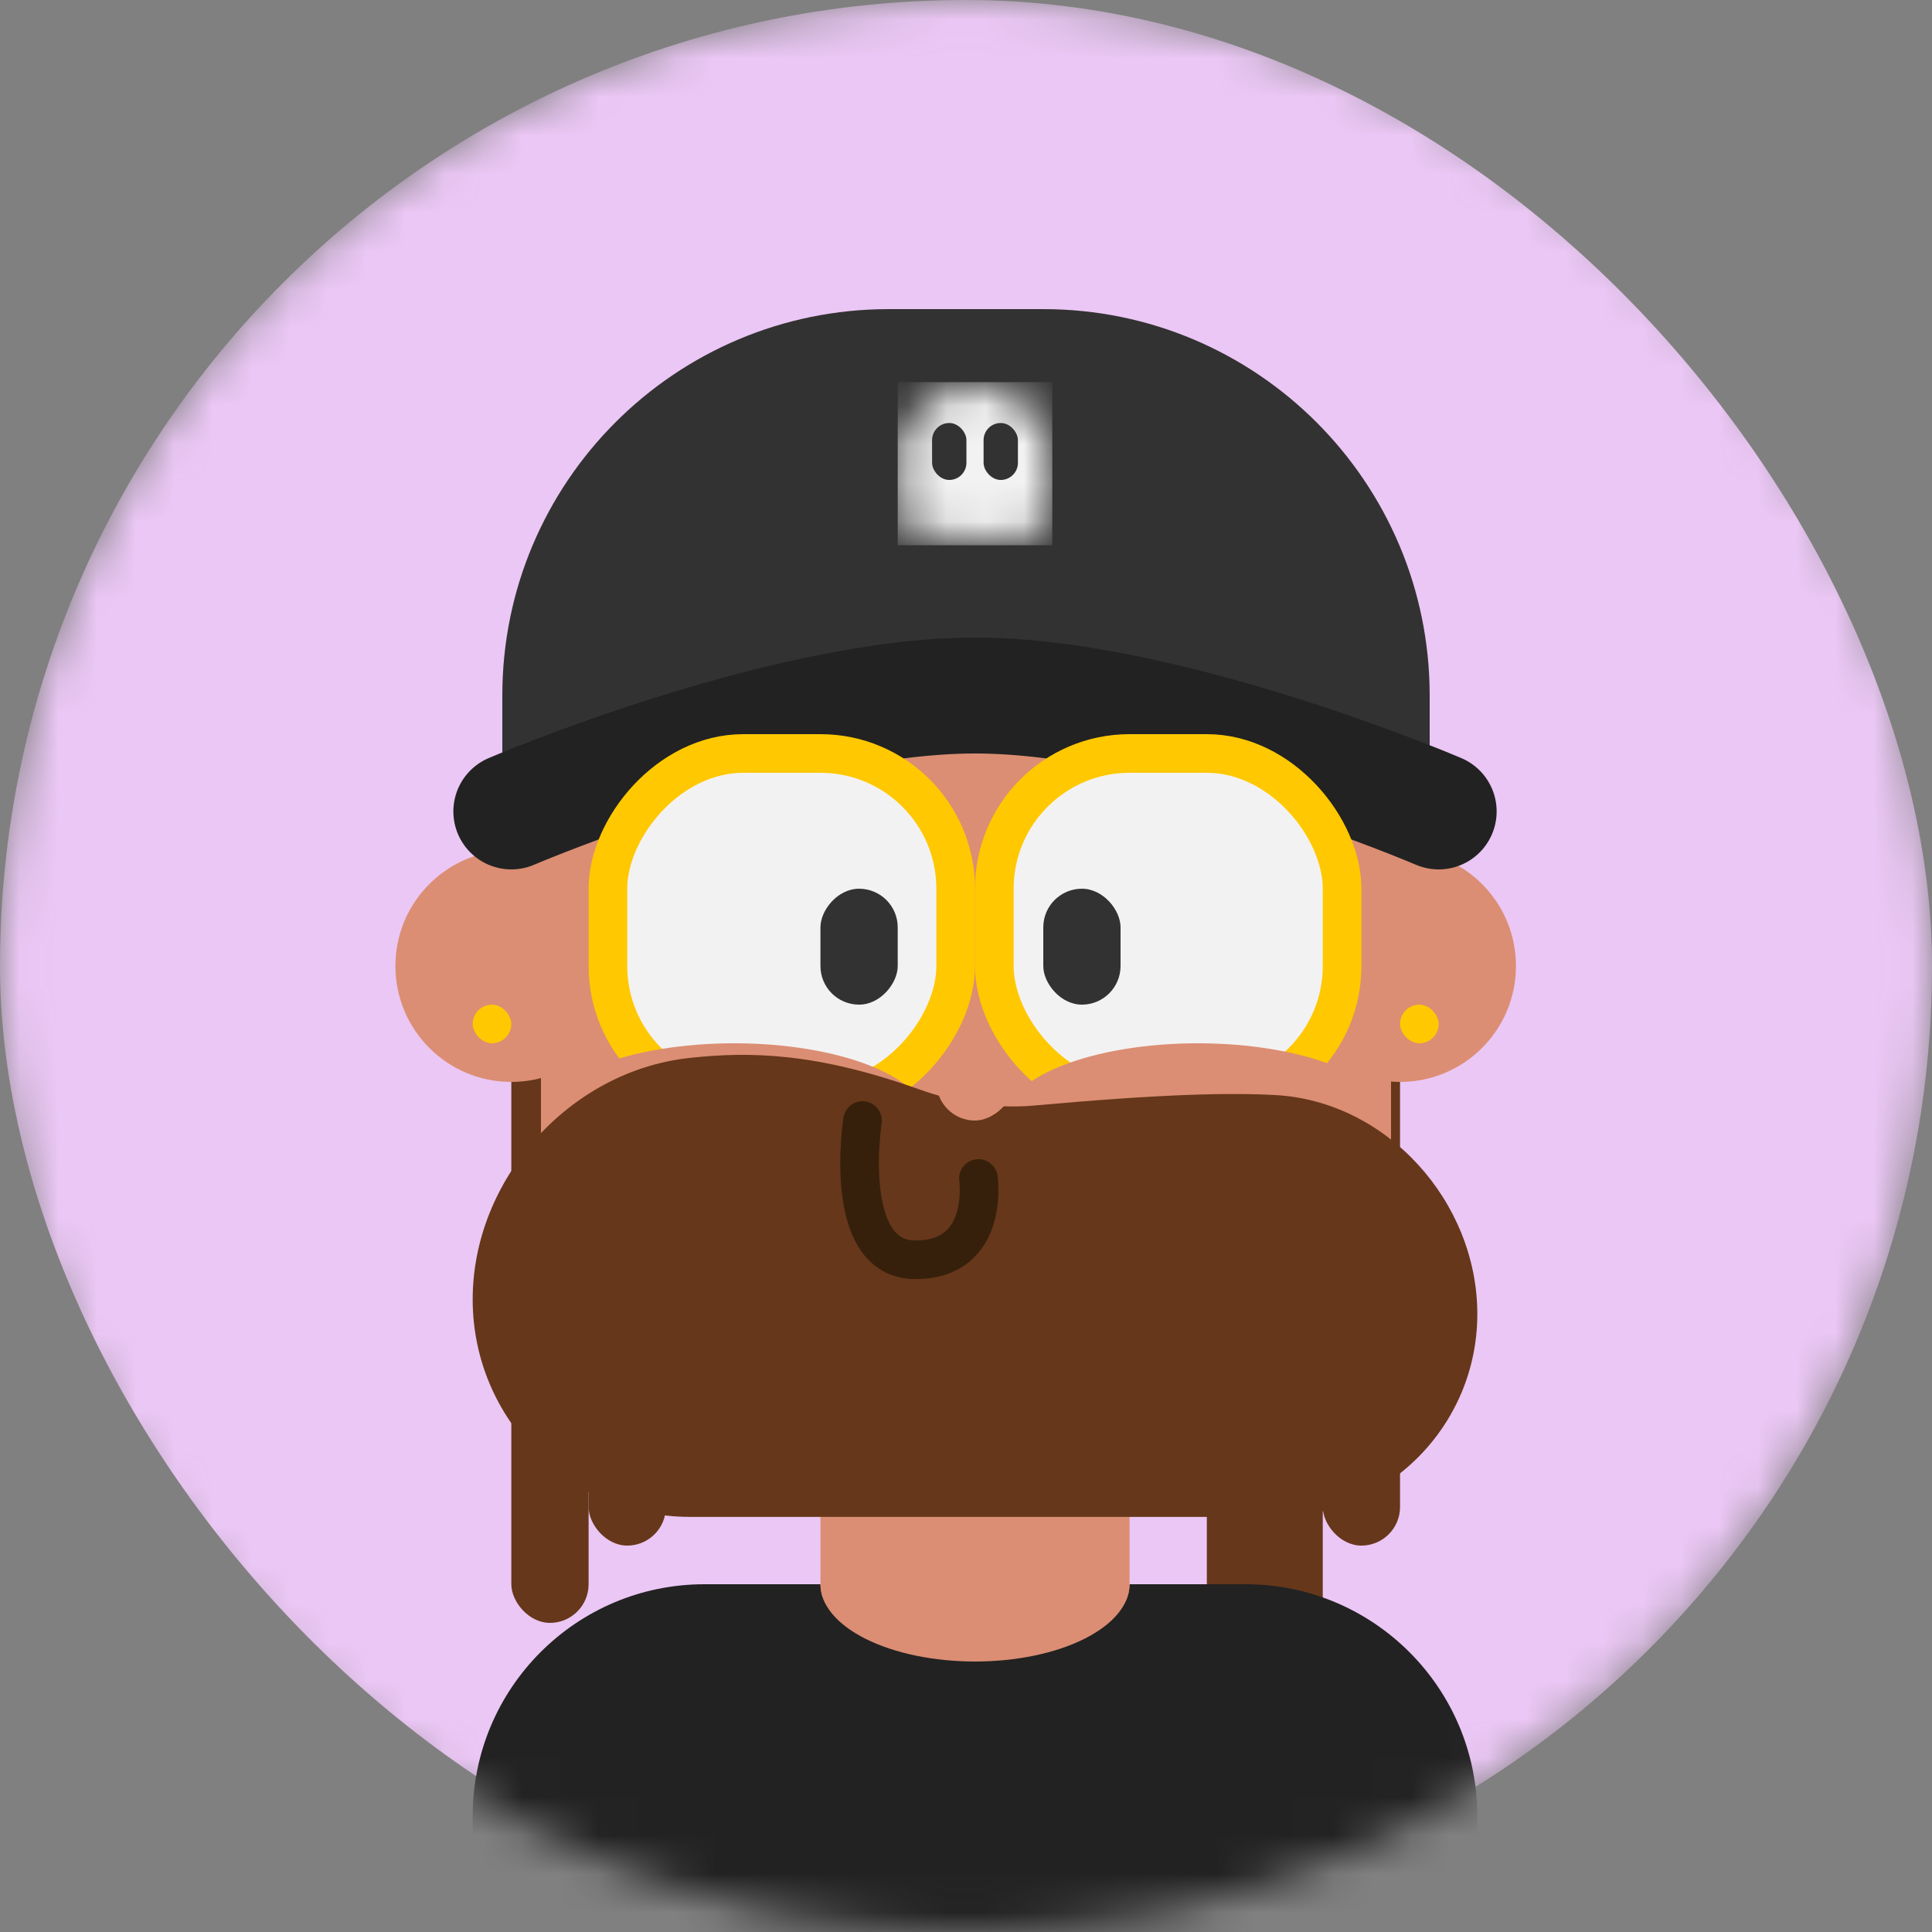<svg width="50" height="50" viewBox="0 0 50 50" fill="none" xmlns="http://www.w3.org/2000/svg">
<rect x="0" y="0" width="50" height="50" fill="#808080" stroke="none"/>
<mask id="mask0_2327_483" style="mask-type:alpha" maskUnits="userSpaceOnUse" x="0" y="0" width="50" height="50">
<circle cx="25" cy="25" r="25" fill="#FFE792"/>
</mask>
<g mask="url(#mask0_2327_483)">
<rect width="50" height="50" rx="25" fill="#EBC7F5"/>
<rect x="13.233" y="21" width="2" height="21" rx="1" fill="#66371A"/>
<rect x="15.233" y="19" width="2" height="21" rx="1" fill="#66371A"/>
<rect x="34.233" y="17" width="2" height="23" rx="1" fill="#66371A"/>
<rect x="31.233" y="17" width="3" height="26" rx="1.5" fill="#66371A"/>
<circle cx="36.233" cy="25" r="3" fill="#DB8E73"/>
<circle cx="13.233" cy="25" r="3" fill="#DB8E73"/>
<rect x="36.233" y="26" width="1" height="1" rx="0.5" fill="#FFC800"/>
<rect x="12.233" y="26" width="1" height="1" rx="0.5" fill="#FFC800"/>
<path d="M14 22C14 15.925 18.925 11 25 11C31.075 11 36 15.925 36 22V35C36 37.209 34.209 39 32 39H18C15.791 39 14 37.209 14 35V22Z" fill="#DB8E73"/>
<path d="M12.233 47C12.233 43.686 14.919 41 18.233 41H32.233C35.547 41 38.233 43.686 38.233 47V50H12.233V47Z" fill="#222222"/>
<path d="M29.233 41C29.233 41.263 29.129 41.523 28.928 41.765C28.727 42.008 28.433 42.228 28.061 42.414C27.69 42.6 27.249 42.747 26.764 42.848C26.278 42.948 25.758 43 25.233 43C24.707 43 24.187 42.948 23.702 42.848C23.217 42.747 22.776 42.6 22.404 42.414C22.033 42.228 21.738 42.008 21.537 41.765C21.336 41.523 21.233 41.263 21.233 41L29.233 41Z" fill="#DB8E73"/>
<path d="M21.233 39H29.233V41C29.233 41.552 28.785 42 28.233 42H22.233C21.68 42 21.233 41.552 21.233 41V39Z" fill="#DB8E73"/>
<path d="M13 18C13 12.477 17.477 8 23 8H27C32.523 8 37 12.477 37 18V21L25 18.5L13 21V18Z" fill="#333232"/>
<mask id="mask1_2327_483" style="mask-type:alpha" maskUnits="userSpaceOnUse" x="23" y="10" width="5" height="4">
<path d="M23.233 11.986C23.233 9.338 27.179 9.338 27.23 11.986C27.266 13.836 26.951 13.985 26.759 13.906C26.656 13.864 26.546 13.814 26.438 13.84C25.525 14.055 24.943 14.052 24.032 13.841C23.921 13.815 23.808 13.873 23.7 13.912C23.518 13.976 23.233 13.791 23.233 11.986Z" fill="#BD68D5"/>
</mask>
<g mask="url(#mask1_2327_483)">
<path d="M23.233 9.889L27.233 9.889V14.111H23.233V9.889Z" fill="#F3F2F2"/>
<rect x="24.122" y="10.947" width="0.889" height="1.474" rx="0.444" fill="#333232"/>
<rect x="25.455" y="10.947" width="0.889" height="1.474" rx="0.444" fill="#333232"/>
</g>
<path d="M13.233 21C13.233 21 20.238 18 25.233 18C30.228 18 37.233 21 37.233 21" stroke="#222222" stroke-width="3" stroke-linecap="round"/>
<rect x="25.733" y="19.5" width="9" height="9" rx="3.5" fill="#F3F2F2" stroke="#FFC800"/>
<rect x="27" y="23" width="2" height="3" rx="1" fill="#333232"/>
<rect x="-0.5" y="0.5" width="9" height="9" rx="3.5" transform="matrix(-1 0 0 1 24.233 19)" fill="#F3F2F2" stroke="#FFC800"/>
<rect width="2" height="3" rx="1" transform="matrix(-1 0 0 1 23.233 23)" fill="#333232"/>
<path d="M24 29C24 28.47 23.473 27.961 22.535 27.586C21.598 27.211 20.326 27 19 27C17.674 27 16.402 27.211 15.464 27.586C14.527 27.961 14 28.47 14 29L19 29H24Z" fill="#DB8E73"/>
<path d="M36 29C36 28.47 35.473 27.961 34.535 27.586C33.598 27.211 32.326 27 31 27C29.674 27 28.402 27.211 27.465 27.586C26.527 27.961 26 28.47 26 29L31 29H36Z" fill="#DB8E73"/>
<path d="M12.233 33.629C12.233 30.52 14.732 27.728 17.821 27.382C19.451 27.2 21.166 27.256 23.8 28.196C24.749 28.534 25.764 28.702 26.767 28.611C30.086 28.311 31.814 28.275 33.005 28.34C35.9 28.499 38.233 31.108 38.233 34.007C38.233 36.907 35.882 39.257 32.983 39.257H17.861C14.753 39.257 12.233 36.737 12.233 33.629Z" fill="#66371A"/>
<path d="M22.322 29C22.322 29 21.761 32.603 23.691 32.603C25.622 32.604 25.322 30.5 25.322 30.5" stroke="#36200C" stroke-linecap="round"/>
<rect x="24.233" y="29" width="2" height="2" rx="1" transform="rotate(-90 24.233 29)" fill="#DB8E73"/>
</g>
</svg>
